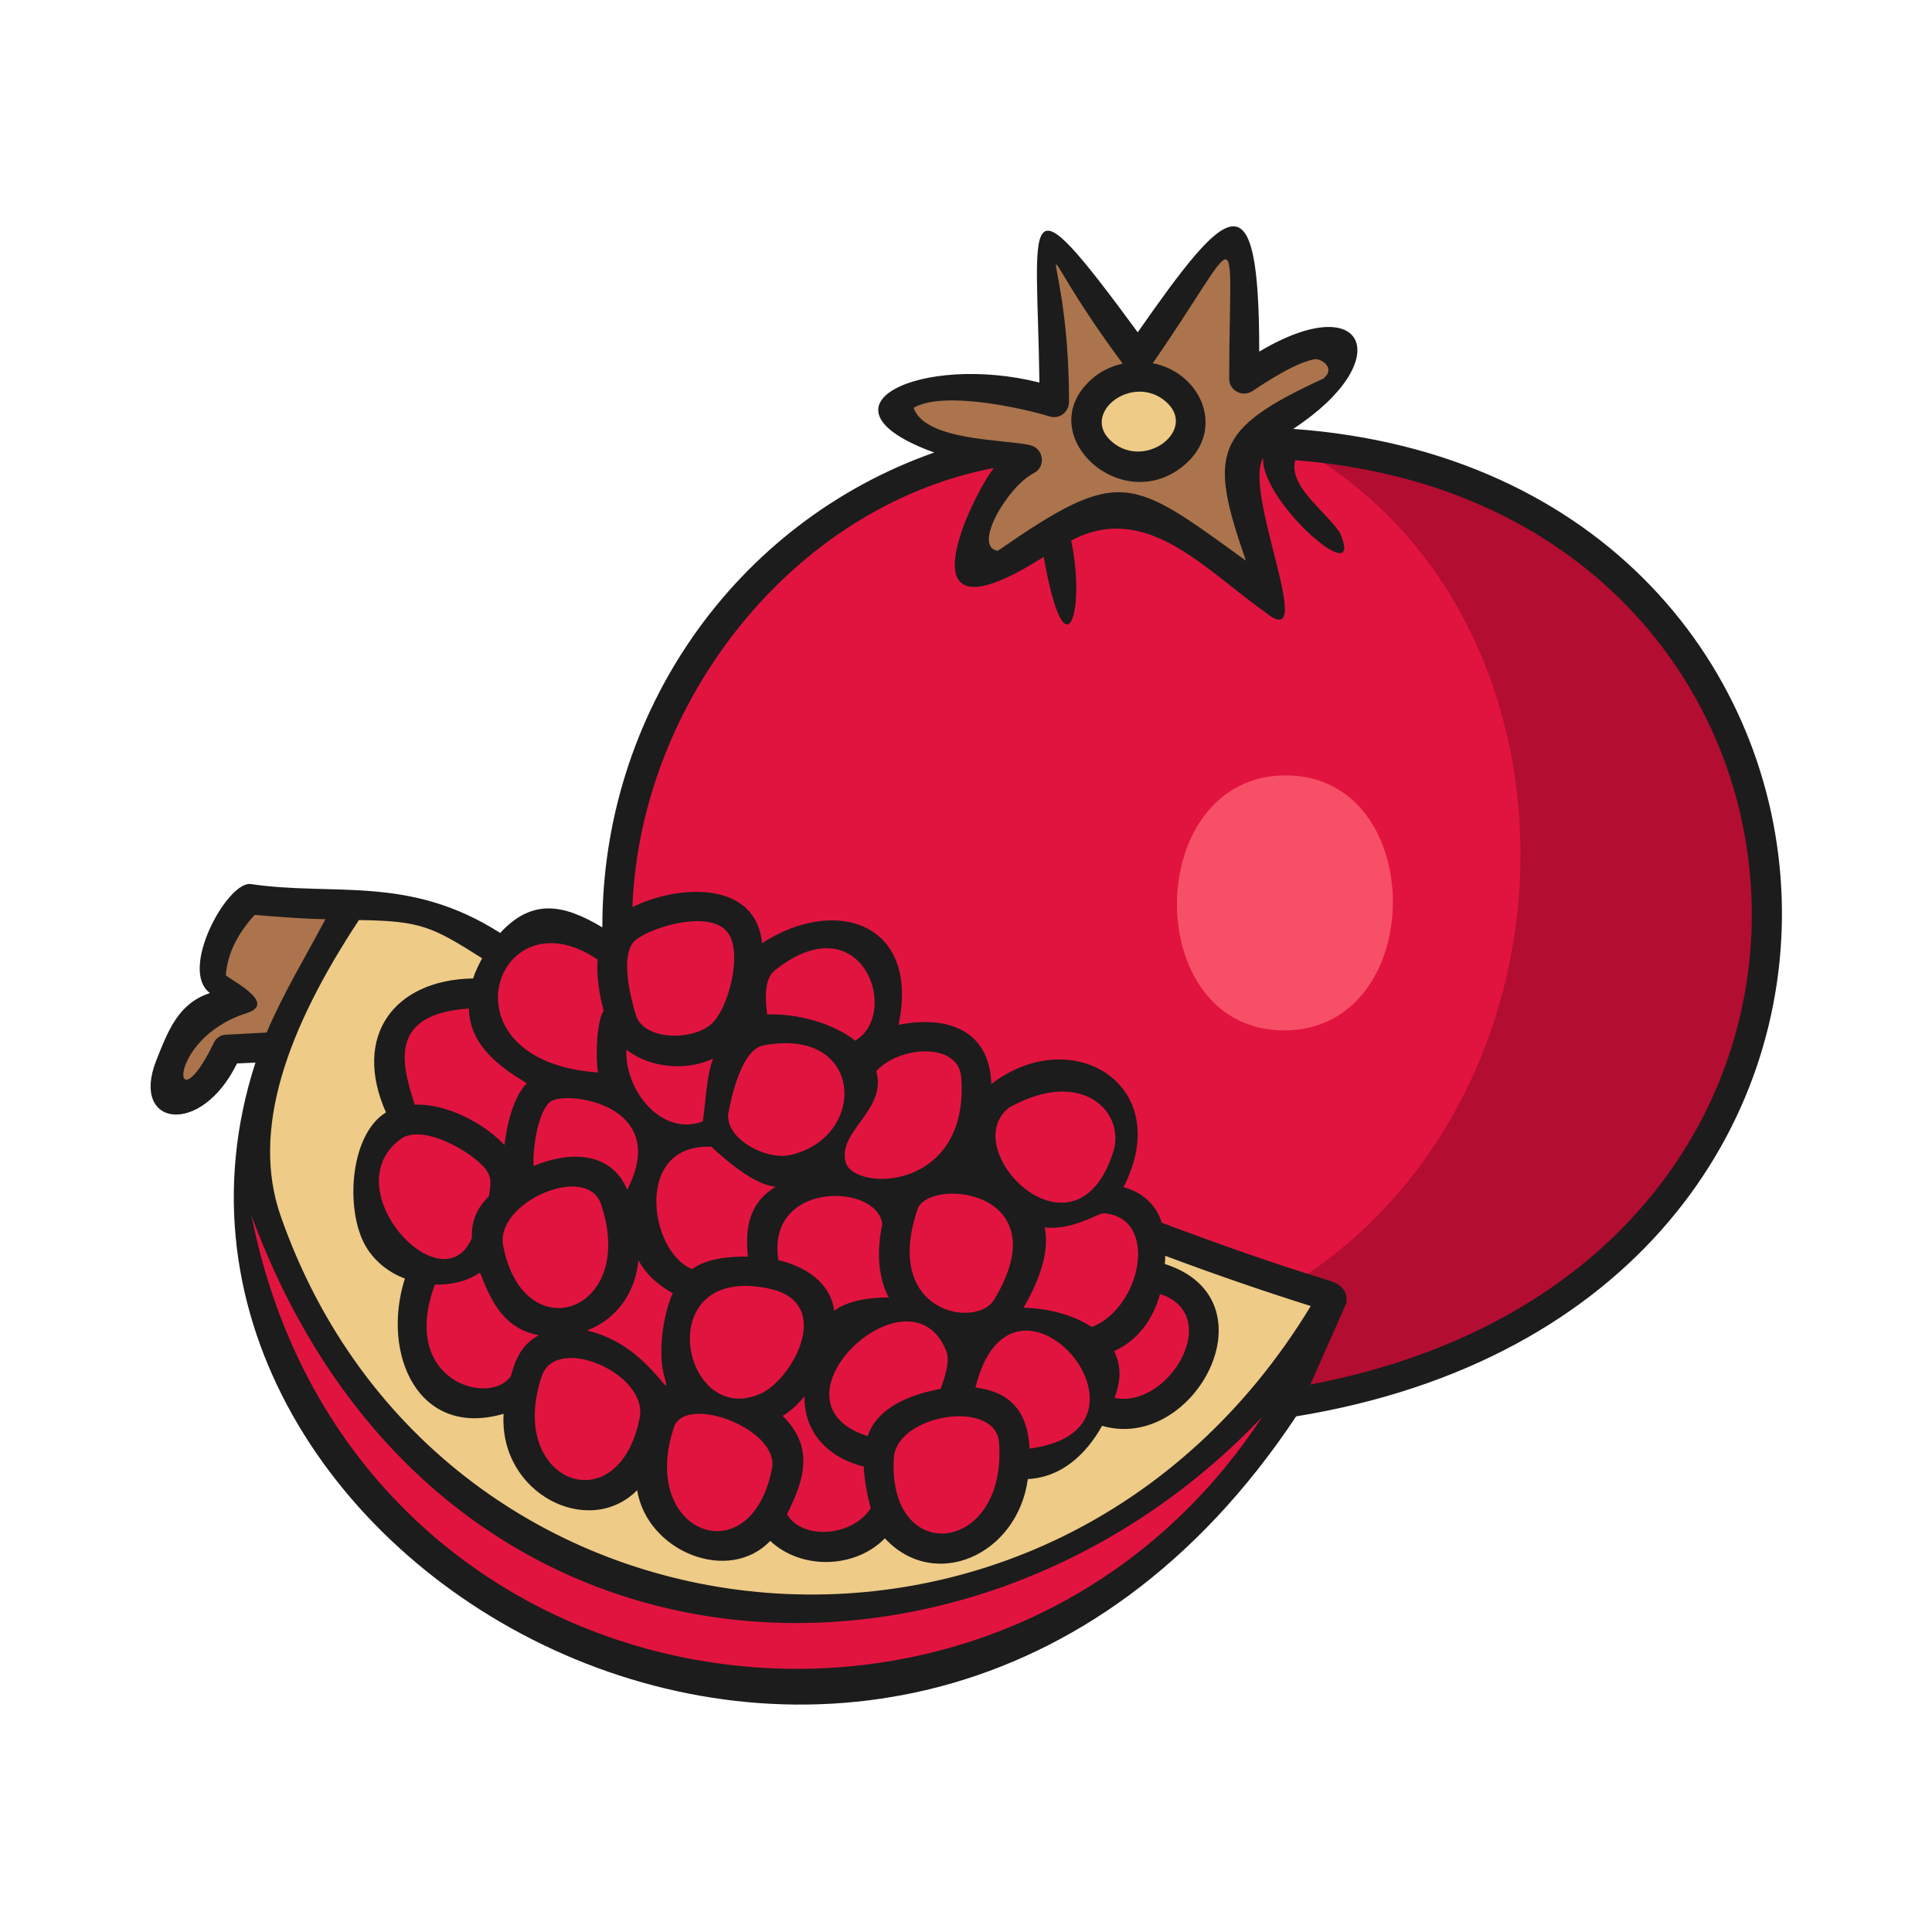 <svg id="Garnet" enable-background="new 0 0 450 450" viewBox="0 0 450 450" xmlns="http://www.w3.org/2000/svg"><g><path d="m237.7 104.7c80.1-5.9 149.5-1.8 168.8 82.8 22.5 98.6-68.2 150.4-157 140.3-153.3-17.3-122.1-214.9-11.8-223.1" fill="#e1143f"></path><path d="m301.3 103.6c187.1 17.1 111.6 281.2-72.3 213.2 136.5 4.5 162.5-163.7 72.3-213.2" fill="#b30d31"></path><path d="m228.7 134.6c2.5-11.7-1.7-21.4 8.3-26.6-17.1-4.1-28.9-9.3-28.4-13.9.5-4.9 14.9-8.8 38.1-1.9-2.9-44.5-10.7-46.2 19.5-10.2 26.4-38.1 24.7-35.2 24.7 4.9 8.2-5.6 26-16.4 21.5 2.4-31.4 14.2-23.2 20.7-14.4 49-35.8-25.1-32.7-29.6-69.3-3.7" fill="#ab744d"></path><path d="m82 210.9c-103.8 159.9 168.1 268.1 227.5 91.6-51.3-15.8-198.1-91.6-227.5-91.6" fill="#e1143f"></path><path d="m82 210.9c-91 118.2 143 248.8 228.3 90.3-46.2-14.7-203-92.4-228.3-90.3" fill="#eecb87"></path><path d="m51.2 244.7c-11.4 30.4-24.8-1.6 3.4-11.8-10.2-7.6-4.2-14.8 4.6-24.1 9 .7 13.8 2.1 22.7 2.1-12.8 22.3-8.8 32.6-30.7 33.8" fill="#ab744d"></path><path d="m299.1 240c-33.6 0-33.1-59.4.4-59.4 33.5.1 33.1 59.4-.4 59.4" fill="#f74f66"></path><g fill="#e1143f"><path d="m170.5 221.1c2.3 31.5-26.3 27.3-29.3 17.1-2.9-9.5-3.3-17.6 1.2-21.2 6.8-5.4 27.1-9.5 28.1 4.1"></path><path d="m202.9 228.2c2.3 31.5-26.3 27.3-29.3 17.1-2.9-9.5-3.3-17.6 1.2-21.2 6.8-5.4 27.1-9.5 28.1 4.1"></path><path d="m256.2 327.1c-5 11.1-13.4 14.8-19.8 13.9-1 24-25.4 24.5-29.1 11.6-6.7 13.3-24 8.7-26.4.8-.1-.4-5 9.1-15.4 7.6-15.1-2.1-13.8-20.7-15.4-18.1-5.3 8.8-36.5 7.8-28.7-19.8-9.6 15.9-36.6-7.5-23-28.3-18.9-3-15.9-34.9-3.8-36.8-4.3-4.4-5.3-17.9.2-22.3 3.7-3 11.8-3.5 18.3-3 1.7-6.2 8-14.4 11.9-16.9 1.9-1.2 8.4 2.3 17.6 4.6 37.3 9.2 119.1 37.8 119.2 39.2.7 9.6-2.9 15.4-6.3 19.2 11.8 0 14.4 8.9 13 18.5 27.3 5.7 6.1 38.8-12.3 29.8"></path></g><path d="m264.9 88.6c6.7 0 12 4.7 12 10.4 0 5.8-5.4 10.4-12 10.4-6.7 0-12-4.7-12-10.4 0-5.8 5.4-10.4 12-10.4" fill="#eecb87"></path><path d="m58.6 283.2c23.4 118.3 173.2 141.7 235.4 46.8-69 72.8-193.3 67.2-235.4-46.8m3.5-42.7c3.8-9 9.1-17.7 13.7-26.4-5.4-.1-10.2-.5-16.5-1-3.6 4-6.3 8.6-6.7 14.1 2.3 1.7 11.8 6.6 4.8 8.8-18.9 6-17.4 27-7.7 7.1.5-1.2 1.6-2.1 3-2.1zm170.6 95.5c-.8-10.3-23.9-6.6-24.5 3.6-1.5 25.4 26.4 22.5 24.5-3.6zm-13.6-12.5c.8-2.3 2.3-6.4 1.3-8.8-8.3-21-43.5 11.8-18.3 19.8 2.3-6.9 10.4-9.8 17-11zm20.7 13.9c34.3-4.4-4-49.2-12.6-14.2 8.5 1 12.2 6 12.6 14.2zm-62.6-12.8c7.3-3.3 17.2-21 2.2-24.4-28.3-6.3-20.7 32.7-2.2 24.4zm-36.9-108.6c-.1-49.7 30.7-94.2 77.3-110.6-29.8-10.8-2.9-23.2 24.5-16.3-.5-39-5.1-49.8 22.9-11.7 21.1-30.2 28.3-37.1 28.3 4.5 25-14.9 32.2 2.1 7.9 18 145 10.4 158.2 204.3.7 230-93.3 140.3-280.5 35.1-242.4-82.4l-4.3.2c-8.4 17.2-24.9 14.7-18.8-.7 2.8-7.1 5.2-13.3 12.5-15.7-7.3-5.4 4-25.9 9.4-25.4 19.5 2.9 36.9-2.2 58.2 11.4 7.4-8 14.6-6.8 23.8-1.3zm91.2 86.8c15.7-25.8-15.3-28.7-17.8-21.1-8.2 24.2 13.7 27.8 17.8 21.1zm-105.3 17.7c-8.4 24.8 17.9 34.7 22.8 9.7 2-10.2-19.4-19.6-22.8-9.7zm30.8 11.9c-8.4 24.8 17.9 34.7 22.8 9.7 1.9-9.2-20.1-17.5-22.8-9.7zm26.3 20.3c3.7 6.2 15.4 5.1 19.5-1.4-.9-3.5-1.5-6.7-1.6-9.7-8.1-2-14-7.8-13.8-16.4-1.6 2-3.3 3.5-5.1 4.6 7.3 7.2 5.2 14.6 1 22.9zm22.2-67.6c-1.2-9.6-27.1-10.1-24.2 8.4 6.2 1.5 12.1 5.1 13 11.8 3.3-2.5 8.7-3.1 12.7-3.1-2.2-4.2-3-9.9-1.5-17.1zm-57.4-48.7c1.8 5.9 12.9 6.1 17.5 2.2 4.2-3.6 7.5-17.1 3.8-21.5-4.1-5.2-17.3-1.3-21.3 1.8-3.9 3.2-1.2 13.6 0 17.5zm36.1 32.6c18-4.2 17.1-30-6.4-25.5-5 1-7.3 11.4-8.1 15.5-1.2 6 8.6 11.4 14.5 10zm-23 26.6c3.4-2.5 8.9-3 13-2.9-.7-6.7.3-12.6 6.5-16.3-4.8-.3-11.5-6-15-9.3-18.2-.8-14.5 24.5-4.5 28.5zm-43.7-28.9c.5-4.5 2-11.1 5.2-14.4-6.7-4-13.3-9-13.5-17.4-19.3 1.3-15.4 13.6-12.6 22.4 7.3-.3 16 4.2 20.9 9.4zm22.5 13.8c-3.3-9.8-24.8-.4-22.8 9.7 4.8 24.6 31.3 15.5 22.8-9.7zm-30.1 7.9c-.1-4.2 1.2-7 4-9.8.2-2.4.9-3.9-.7-6.2-3.3-4.2-15-10.9-20-7-15.5 11.6 9.8 38.9 16.7 23zm15.6 22.6c-8-1.5-11-7.6-13.7-14.6-3 2.1-6.8 2.9-10.5 2.8-8.4 22.5 12.8 28.5 17.7 21.3 1.1-4.1 2.6-7.4 6.5-9.5zm23.2-17.5c-.7 7.5-4.9 13.7-12 16.4 14.3 3.2 20.1 17.8 18.1 11-1.7-5.8-.3-14.9 1.9-19.7-3.2-1.7-6.3-4.4-8-7.7zm-20.5-36.9c-2.9 2.2-4.2 11.1-3.9 15 7.9-3.4 17.9-3.7 21.8 5.5 10.3-19.9-14.2-23.2-17.9-20.5zm17.7-12.1c-.4 9.6 8.3 20.3 17.8 16.7.6-3.8.9-11.1 2.4-14.6-6.4 2.9-14.6 2.2-20.2-2.1zm-5.3-9.1c-1-3.8-1.7-7.9-1.4-11.9-23.7-16.1-37.5 23.7.1 26.3-.6-3.2-.4-11.8 1.3-14.4zm119 90.2c12.6 2.6 25.6-19.3 10.6-24.2-1.6 5.8-5.1 10.8-10.7 13.3 1.8 3.7 1.5 7.1.1 10.9zm11.7-31.2c26 8.3 6.9 44-14.6 37.7-3.7 6.6-9.4 12-17.3 12.4-2.4 17.7-21.7 26.3-33.3 13.8-6.9 7.1-19.5 7.4-26.7.6-9.6 10.1-28.6 2.6-31-11.8-11.2 11.3-32.2.9-31.1-17.8-19.8 5.8-28.6-13.8-23-31.5-3.5-1.3-6.5-3.6-8.6-6.7-5.4-7.9-4.6-26.6 4.2-32-7.9-17.8 1.9-30.9 20.3-31.2.5-1.6 1.3-3.2 2.1-4.7-11.7-7.4-14.3-8.7-28.7-8.9-16.6 25.2-25.3 48.8-18.2 69 37 105.7 179.4 120.7 239.9 20.9-11.4-3.6-22.7-7.5-33.9-11.7 0 .6 0 1.2-.1 1.9zm-36.3-36.4c-12.4 9.9 15.5 37.9 24.3 10.3 2.9-9.1-7.1-19.9-24.3-10.3zm8.3 27.9c1.4 6.2-1.9 13.5-4.9 18.7 5.3.1 11.4 1.5 15.9 4.5 11.7-4.6 15.7-25.7 2.7-26.5-1.3 0-7.1 4-13.7 3.3zm-44.1-43.5c10.8-6.5 1.4-32.4-18.7-16.4-2.7 2.1-2.2 7.3-1.8 10.3 6.7-.3 15.2 1.9 20.5 6.1zm4.9 7.1c2.6 9.1-9.2 14-7.1 21.3 2.1 6.8 28.8 6.7 26.9-19.8-.6-8.4-14.5-7.4-19.8-1.5zm67.4-156c-7.8-6.7-20.1 2.9-12.5 9.4 7.8 6.7 20.1-2.9 12.5-9.4zm-3-8.9c11.3 2.2 17 15.4 7.5 23.6-14.7 12.7-36.2-7.3-21.6-20 1.9-1.7 4.4-2.9 7.1-3.5-24.8-33.5-12.5-30.7-12.5 9-.1 2.3-2.2 4-4.5 3.3-6.9-2.1-25-6-31.7-2 2.7 7.8 21.4 7.3 27.2 8.7 3.1.8 3.7 5 .8 6.5-6.1 3.1-14.4 17.2-8.4 18.1 28.6-19.8 30.9-17.2 57.8 2.3-8.7-25-7.6-30.6 18-42.4 3.1-2.4-.5-4.9-2.2-4.5-4.3.9-10.4 4.8-14.3 7.4-2.3 1.5-5.4-.1-5.4-2.9.1-38.6 3.5-34.3-17.8-3.6zm25.7 22c-4.8 8.2 13.1 46.2.5 36-14.3-10.1-27.7-25.9-45.2-16.7 3.5 16.7-1.4 32.2-6.4 3.8-34.6 22.1-16.5-14.6-11.6-20.7-47 9-82.4 54.7-84.2 102.3 10.1-5.1 28.7-6.6 30.2 8.4 17-11.1 36.8-4.9 31.8 19 11.1-2.2 21.2 1 21.6 13.8 18.7-14.4 43 .1 30.8 24 4.3 1.2 7.6 4 8.9 8.3 12.8 4.8 26 9.5 39.1 13.5 2.3.7 4.4 2.3 3.9 5.2l-8.4 19c144.7-27.6 130.4-205.1-3.5-215.3-1.6 5.9 6.5 11.4 10.3 16.7 6.6 14.6-18.4-6.9-17.8-17.3z" fill="#1c1c1c"></path></g></svg>